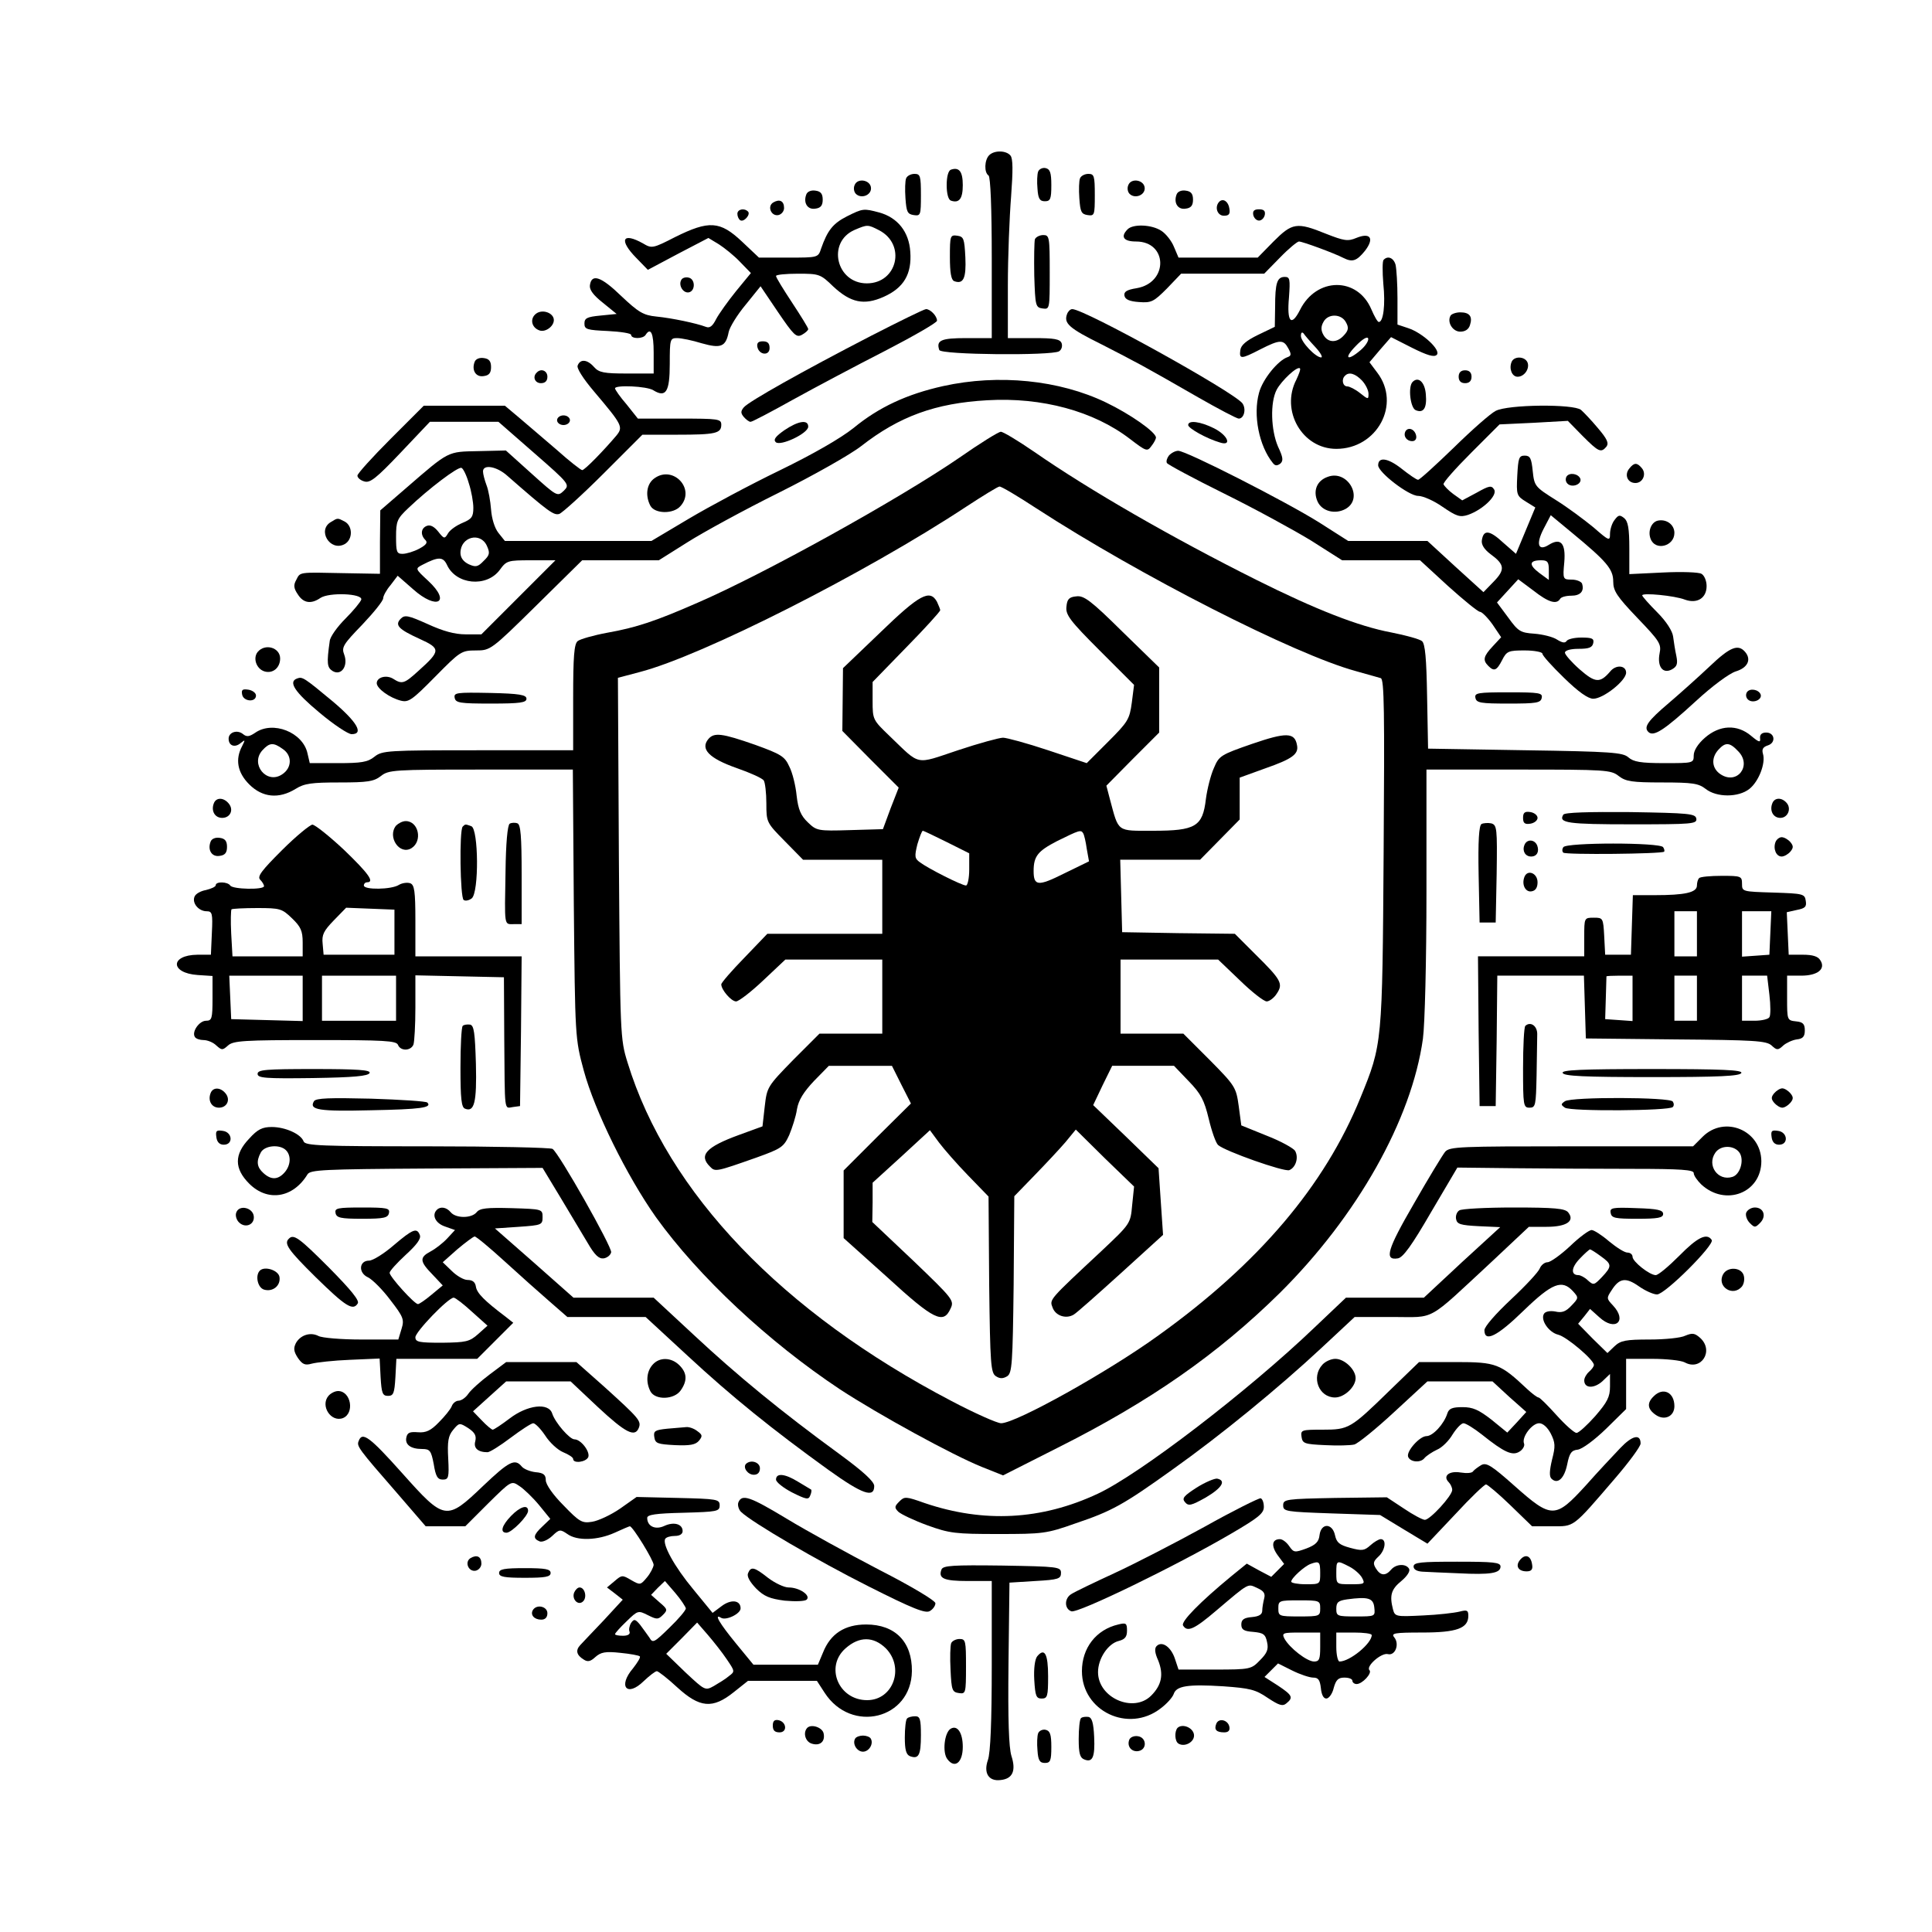 <?xml version="1.0" standalone="no"?>
<!DOCTYPE svg PUBLIC "-//W3C//DTD SVG 20010904//EN"
 "http://www.w3.org/TR/2001/REC-SVG-20010904/DTD/svg10.dtd">
<svg version="1.0" xmlns="http://www.w3.org/2000/svg"
 width="600pt" height="600pt" viewBox="0 0 600 600"
 preserveAspectRatio="xMidYMid meet">

<g transform="translate(0,600) scale(0.1,-0.1)"
fill="#000000" stroke="none">
<path d="M3072 5518 c-15 -15 -16 -54 -2 -63 6 -4 10 -100 10 -256 l0 -249
-79 0 c-79 0 -94 -7 -84 -37 5 -15 349 -18 372 -4 8 5 11 16 8 25 -5 13 -22
16 -87 16 l-80 0 0 163 c0 89 5 213 10 276 6 81 6 119 -2 128 -13 16 -50 17
-66 1z"/>
<path d="M2953 5473 c-8 -3 -13 -22 -13 -48 0 -26 5 -45 13 -48 26 -9 37 6 37
48 0 42 -11 57 -37 48z"/>
<path d="M3224 5467 c-3 -8 -4 -32 -2 -53 2 -31 7 -39 23 -39 17 0 20 7 20 50
0 39 -4 50 -18 53 -9 2 -20 -3 -23 -11z"/>
<path d="M2814 5446 c-3 -7 -4 -35 -2 -62 3 -42 6 -49 26 -52 21 -3 22 0 22
62 0 60 -2 66 -20 66 -11 0 -23 -6 -26 -14z"/>
<path d="M3354 5446 c-3 -7 -4 -35 -2 -62 3 -42 6 -49 26 -52 21 -3 22 0 22
62 0 60 -2 66 -20 66 -11 0 -23 -6 -26 -14z"/>
<path d="M2654 5425 c-4 -9 -2 -21 4 -27 16 -16 47 -5 47 17 0 26 -42 34 -51
10z"/>
<path d="M3504 5425 c-4 -9 -2 -21 4 -27 16 -16 47 -5 47 17 0 26 -42 34 -51
10z"/>
<path d="M2504 5396 c-10 -26 4 -48 28 -44 17 2 23 10 23 28 0 18 -6 26 -23
28 -13 2 -25 -3 -28 -12z"/>
<path d="M3654 5396 c-10 -26 4 -48 28 -44 17 2 23 10 23 28 0 18 -6 26 -23
28 -13 2 -25 -3 -28 -12z"/>
<path d="M2401 5371 c-19 -12 -6 -43 16 -39 10 2 18 12 18 22 0 22 -14 29 -34
17z"/>
<path d="M3787 5374 c-16 -16 -7 -44 14 -44 15 0 20 5 17 22 -3 22 -19 33 -31
22z"/>
<path d="M2290 5336 c0 -8 4 -17 9 -20 11 -7 33 18 24 27 -12 12 -33 7 -33 -7z"/>
<path d="M2630 5328 c-43 -22 -60 -43 -80 -100 -9 -28 -10 -28 -101 -28 l-92
0 -53 50 c-68 64 -102 66 -207 14 -70 -36 -73 -36 -100 -20 -64 36 -76 11 -21
-45 l36 -37 94 50 94 49 33 -20 c17 -11 47 -35 65 -54 l34 -35 -46 -56 c-25
-31 -53 -70 -62 -87 -11 -22 -20 -29 -32 -24 -29 11 -104 27 -154 32 -40 4
-55 13 -109 64 -63 61 -92 70 -97 33 -2 -14 11 -31 40 -54 l43 -35 -50 -5
c-42 -4 -50 -8 -50 -25 0 -18 8 -20 73 -23 39 -2 72 -7 72 -12 0 -13 37 -13
45 0 16 25 25 5 25 -55 l0 -65 -83 0 c-71 0 -87 3 -102 20 -21 24 -43 26 -51
5 -4 -8 17 -41 51 -81 88 -104 91 -110 69 -137 -39 -46 -98 -107 -106 -107 -4
0 -40 28 -79 63 -40 34 -92 79 -117 100 l-44 37 -126 0 -126 0 -103 -103 c-57
-57 -103 -108 -103 -114 0 -7 10 -15 21 -18 18 -6 37 9 113 89 l91 96 107 0
106 0 111 -97 c110 -96 111 -98 92 -117 -20 -19 -21 -18 -100 53 l-80 72 -85
-2 c-97 -2 -90 2 -224 -114 l-81 -70 -1 -98 0 -99 -112 2 c-143 3 -135 4 -148
-21 -9 -16 -8 -26 5 -45 17 -27 41 -31 70 -11 27 18 131 14 127 -5 -2 -7 -24
-34 -49 -59 -26 -26 -48 -57 -49 -70 -10 -70 -8 -82 9 -93 27 -16 49 16 36 51
-9 23 -3 32 56 93 36 38 65 74 65 82 0 7 10 26 23 41 l22 29 48 -42 c74 -66
119 -41 47 26 -41 38 -41 38 -18 50 50 26 64 25 76 0 28 -62 123 -71 164 -16
21 29 25 30 97 30 l76 0 -115 -115 -115 -115 -49 0 c-34 0 -70 10 -118 32 -60
27 -71 29 -83 17 -20 -20 -8 -33 58 -63 66 -30 66 -37 -3 -99 -44 -40 -51 -43
-79 -25 -21 13 -51 5 -51 -14 1 -17 40 -45 75 -54 24 -6 35 2 107 75 77 78 81
81 126 81 45 0 47 1 188 140 l142 140 119 0 119 0 89 56 c49 31 177 101 284
154 108 54 223 119 256 145 118 92 230 133 391 142 170 10 331 -34 443 -120
51 -39 54 -40 67 -22 8 10 14 22 14 26 0 17 -80 73 -155 109 -145 70 -334 89
-506 51 -112 -25 -199 -65 -278 -130 -40 -32 -127 -82 -230 -132 -91 -44 -218
-112 -282 -150 l-116 -69 -228 0 -227 0 -20 25 c-12 15 -21 45 -23 73 -2 26
-8 60 -14 75 -6 16 -11 35 -11 43 0 23 43 16 76 -14 129 -113 144 -123 161
-118 10 4 72 60 138 126 l120 120 107 0 c120 0 138 4 138 31 0 18 -9 19 -129
19 l-130 0 -35 44 c-20 23 -36 46 -36 50 0 11 99 7 119 -6 39 -24 51 -5 51 82
0 77 1 80 23 80 13 0 47 -7 76 -16 60 -17 75 -11 84 35 3 15 27 54 53 85 l46
57 54 -80 c49 -72 57 -80 74 -71 11 6 20 14 20 18 0 4 -23 41 -50 82 -27 41
-50 78 -50 83 0 4 31 7 68 7 66 0 70 -1 110 -40 54 -50 95 -59 156 -32 63 28
88 71 83 140 -4 62 -39 106 -96 122 -49 13 -51 13 -101 -12z m100 -43 c85 -44
57 -165 -38 -165 -95 0 -125 128 -38 166 40 17 41 17 76 -1z m-1274 -786 c8
-24 14 -59 14 -76 0 -28 -5 -35 -34 -47 -19 -8 -39 -22 -45 -33 -10 -17 -12
-17 -30 6 -12 15 -24 22 -35 18 -19 -7 -21 -28 -5 -44 8 -8 3 -15 -19 -27 -17
-9 -40 -16 -52 -16 -18 0 -20 6 -20 53 0 48 3 56 38 89 64 61 154 129 165 125
5 -1 16 -23 23 -48z m56 -194 c10 -22 9 -29 -10 -47 -18 -19 -25 -20 -47 -10
-16 8 -25 20 -25 35 0 50 62 66 82 22z"/>
<path d="M3892 5333 c2 -10 10 -18 18 -18 8 0 16 8 18 18 2 12 -3 17 -18 17
-15 0 -20 -5 -18 -17z"/>
<path d="M3502 5288 c-23 -23 -13 -38 26 -38 99 0 101 -128 2 -145 -31 -5 -40
-11 -38 -23 2 -12 16 -18 45 -20 39 -3 46 1 87 42 l44 46 129 0 129 0 49 50
c27 28 54 50 59 50 11 0 109 -36 138 -51 28 -14 41 -10 67 22 30 39 17 58 -27
40 -26 -11 -38 -9 -94 13 -91 37 -105 34 -163 -24 l-49 -50 -123 0 -123 0 -14
33 c-7 18 -25 41 -39 50 -30 20 -88 22 -105 5z"/>
<path d="M2950 5202 c0 -49 4 -71 13 -75 29 -11 38 9 35 74 -3 58 -5 64 -25
67 -22 3 -23 0 -23 -66z"/>
<path d="M3214 5257 c-2 -7 -3 -58 -2 -113 3 -94 4 -99 26 -102 22 -3 22 -2
22 112 0 110 -1 116 -20 116 -11 0 -23 -6 -26 -13z"/>
<path d="M4297 5193 c-4 -3 -4 -37 -1 -74 7 -66 0 -119 -14 -119 -4 0 -14 18
-23 39 -43 102 -171 101 -222 -2 -27 -53 -41 -37 -34 39 4 57 3 64 -13 64 -24
0 -30 -19 -30 -93 l-1 -62 -52 -25 c-37 -18 -53 -32 -55 -47 -4 -29 2 -29 62
2 61 31 72 31 87 3 10 -18 9 -23 -2 -27 -30 -10 -78 -69 -89 -111 -19 -69 0
-165 43 -218 7 -9 13 -9 23 -2 10 9 9 19 -7 53 -22 51 -25 137 -4 177 15 28
64 74 72 66 3 -2 -3 -18 -11 -35 -50 -96 18 -215 124 -215 127 0 202 139 127
237 l-24 32 33 39 34 39 65 -33 c48 -24 69 -30 77 -22 14 14 -43 68 -89 83
l-33 11 0 81 c0 45 -3 92 -6 105 -6 21 -24 29 -37 15z m-117 -194 c9 -16 8
-25 -6 -40 -22 -25 -50 -24 -64 1 -8 14 -8 26 0 40 14 27 56 26 70 -1z m-96
-76 c17 -18 25 -33 19 -33 -17 0 -63 48 -63 67 0 9 3 13 8 8 4 -6 20 -25 36
-42z m142 -10 c-42 -36 -54 -27 -16 12 21 22 36 31 39 24 2 -7 -8 -23 -23 -36z
m4 -95 c11 -12 20 -30 20 -41 0 -18 -1 -18 -26 2 -15 12 -33 21 -40 21 -14 0
-19 22 -7 33 12 13 32 7 53 -15z"/>
<path d="M2116 5131 c-10 -16 5 -42 23 -39 21 4 21 42 -1 46 -9 2 -19 -1 -22
-7z"/>
<path d="M1665 5026 c-20 -15 -15 -43 10 -52 18 -7 45 12 45 32 0 22 -35 35
-55 20z"/>
<path d="M2705 4957 c-213 -110 -380 -204 -395 -222 -10 -12 -10 -18 0 -30 7
-8 16 -15 21 -15 5 0 64 31 132 69 67 37 195 105 285 151 89 46 162 88 162 94
0 15 -21 36 -34 36 -6 0 -83 -38 -171 -83z"/>
<path d="M3314 5025 c-11 -29 5 -44 108 -95 111 -57 125 -64 299 -164 63 -36
120 -66 126 -66 17 0 24 31 11 48 -32 38 -490 292 -528 292 -6 0 -13 -7 -16
-15z"/>
<path d="M4505 5020 c-12 -20 6 -50 30 -50 15 0 26 7 30 20 9 27 -1 40 -30 40
-13 0 -27 -5 -30 -10z"/>
<path d="M2352 4923 c5 -26 38 -29 38 -4 0 15 -6 21 -21 21 -14 0 -19 -5 -17
-17z"/>
<path d="M1474 4876 c-10 -26 4 -48 28 -44 17 2 23 10 23 28 0 18 -6 26 -23
28 -13 2 -25 -3 -28 -12z"/>
<path d="M4694 4875 c-8 -21 2 -45 19 -45 21 0 38 25 31 44 -8 20 -43 21 -50
1z"/>
<path d="M1667 4843 c-14 -13 -6 -33 13 -33 13 0 20 7 20 20 0 19 -20 27 -33
13z"/>
<path d="M4530 4830 c0 -13 7 -20 20 -20 13 0 20 7 20 20 0 13 -7 20 -20 20
-13 0 -20 -7 -20 -20z"/>
<path d="M4387 4814 c-15 -15 -7 -82 10 -88 24 -10 35 7 31 50 -3 37 -23 56
-41 38z"/>
<path d="M4645 4724 c-16 -8 -75 -60 -131 -115 -56 -54 -105 -99 -110 -99 -5
0 -28 16 -52 35 -42 33 -72 37 -72 10 0 -22 95 -95 124 -95 15 0 49 -15 76
-34 44 -30 54 -33 79 -25 46 16 93 61 81 79 -8 13 -15 12 -54 -10 l-45 -24
-28 20 c-15 11 -28 25 -30 30 -2 5 37 49 86 98 l88 88 106 5 106 6 46 -47 c50
-50 57 -53 74 -33 8 11 2 24 -27 58 -20 24 -44 49 -52 56 -23 19 -227 17 -265
-3z"/>
<path d="M1730 4695 c0 -8 9 -15 20 -15 11 0 20 7 20 15 0 8 -9 15 -20 15 -11
0 -20 -7 -20 -15z"/>
<path d="M2436 4664 c-27 -19 -35 -29 -27 -37 14 -14 101 27 101 48 0 23 -31
18 -74 -11z"/>
<path d="M3690 4680 c0 -10 57 -42 98 -54 39 -13 26 22 -18 44 -42 21 -80 26
-80 10z"/>
<path d="M4365 4661 c-8 -15 3 -31 21 -31 9 0 14 7 12 17 -4 20 -24 28 -33 14z"/>
<path d="M2980 4579 c-188 -129 -606 -361 -814 -451 -130 -57 -190 -77 -280
-93 -43 -8 -85 -20 -92 -26 -11 -9 -14 -48 -14 -175 l0 -164 -296 0 c-281 0
-297 -1 -321 -20 -21 -17 -41 -20 -114 -20 l-87 0 -7 30 c-14 66 -108 103
-163 64 -18 -12 -26 -13 -37 -4 -18 15 -45 6 -45 -14 0 -22 19 -29 37 -14 15
12 15 11 5 -9 -22 -41 -15 -82 22 -119 41 -41 92 -46 144 -14 27 17 50 20 136
20 88 0 107 3 129 20 24 19 40 20 310 20 l286 0 3 -417 c4 -416 4 -418 31
-518 34 -125 133 -326 224 -455 133 -185 349 -387 572 -535 121 -79 349 -204
441 -241 l65 -26 170 86 c287 144 497 291 689 480 241 239 410 539 445 790 6
44 11 242 11 457 l0 379 286 0 c271 0 287 -1 311 -20 22 -17 41 -20 135 -20
95 0 113 -3 135 -20 34 -27 102 -27 136 0 29 23 51 80 42 109 -4 14 0 21 15
26 26 8 22 40 -5 40 -13 0 -20 -6 -19 -17 2 -15 -3 -14 -28 7 -43 36 -97 34
-143 -6 -22 -19 -35 -40 -35 -55 0 -24 -2 -24 -92 -24 -73 0 -95 4 -111 18
-17 15 -52 18 -321 22 l-301 5 -3 161 c-2 119 -6 165 -16 173 -7 6 -50 18 -96
27 -101 19 -234 71 -418 163 -262 131 -519 279 -689 397 -51 35 -99 64 -105
63 -7 0 -65 -36 -128 -80z m239 -158 c322 -209 801 -453 991 -505 36 -10 71
-20 78 -22 11 -3 12 -104 9 -541 -4 -595 -4 -596 -72 -762 -111 -273 -316
-515 -627 -738 -156 -113 -443 -273 -489 -273 -12 0 -82 31 -154 69 -526 275
-882 647 -1006 1051 -23 74 -23 84 -27 635 l-3 560 68 18 c193 50 699 306
1013 513 52 34 99 63 104 63 5 1 57 -30 115 -68z m-2341 -747 c30 -20 29 -59
-2 -79 -48 -32 -100 32 -61 75 22 24 34 25 63 4z m4521 -8 c42 -44 -4 -104
-55 -71 -28 18 -31 51 -7 77 22 24 35 23 62 -6z"/>
<path d="M2735 4037 l-117 -112 -1 -98 -1 -97 87 -88 88 -88 -25 -64 -24 -65
-103 -3 c-99 -3 -103 -2 -130 24 -22 21 -30 40 -35 83 -3 31 -13 72 -23 91
-14 31 -26 38 -106 67 -103 36 -127 39 -145 18 -26 -31 2 -60 87 -90 43 -15
81 -32 85 -39 4 -6 8 -38 8 -71 0 -59 1 -60 57 -117 l57 -58 123 0 123 0 0
-115 0 -115 -178 0 -179 0 -71 -74 c-40 -41 -72 -78 -72 -83 0 -17 31 -53 46
-53 8 0 46 29 84 65 l69 65 151 0 150 0 0 -115 0 -115 -98 0 -97 0 -82 -82
c-80 -82 -81 -84 -88 -144 l-7 -62 -74 -27 c-101 -37 -125 -63 -89 -98 16 -17
19 -16 144 28 78 28 85 33 102 70 9 22 21 58 24 80 5 29 21 54 53 88 l46 47
98 0 98 0 29 -58 30 -59 -105 -104 -104 -104 0 -105 0 -105 136 -122 c145
-133 174 -146 196 -97 12 25 8 30 -115 148 l-128 121 1 61 0 61 89 81 89 82
28 -38 c15 -20 56 -67 91 -103 l63 -65 2 -274 c3 -247 5 -274 21 -284 12 -8
22 -8 35 0 15 10 17 37 20 285 l2 274 63 65 c35 36 78 82 96 103 l32 39 90
-89 91 -88 -6 -58 c-5 -57 -6 -58 -93 -140 -167 -156 -164 -152 -154 -178 9
-25 41 -36 65 -22 8 4 73 62 146 128 l132 120 -7 103 -7 104 -101 98 -102 98
29 61 30 61 96 0 96 0 45 -47 c39 -40 49 -60 63 -118 9 -38 22 -75 29 -81 21
-19 205 -84 221 -78 20 8 30 39 18 60 -5 8 -44 30 -88 47 l-79 32 -8 60 c-8
58 -11 63 -90 143 l-82 82 -97 0 -98 0 0 115 0 115 152 0 151 0 68 -65 c37
-36 74 -65 83 -65 8 0 23 11 31 24 21 31 14 43 -67 123 l-63 63 -175 2 -175 3
-3 113 -3 112 124 0 124 0 61 62 62 63 0 65 0 65 80 29 c83 29 104 44 98 72
-7 40 -34 40 -139 4 -98 -34 -103 -37 -119 -75 -10 -22 -21 -66 -25 -97 -10
-85 -32 -98 -164 -98 -114 0 -106 -6 -134 98 l-11 42 82 83 82 82 0 101 0 101
-115 112 c-97 96 -119 112 -142 109 -23 -2 -29 -9 -31 -32 -3 -25 10 -43 103
-136 l107 -107 -7 -55 c-7 -52 -12 -60 -74 -122 l-66 -66 -120 40 c-66 22
-129 39 -140 39 -11 0 -74 -17 -140 -39 -135 -45 -115 -49 -212 44 -52 50 -53
51 -53 109 l0 59 105 108 c58 59 105 111 105 115 0 3 -5 15 -10 26 -22 40 -54
23 -175 -94z m205 -652 l70 -35 0 -50 c0 -28 -5 -50 -10 -50 -13 0 -118 53
-143 72 -17 12 -17 19 -8 56 7 23 14 42 17 42 2 0 36 -16 74 -35z m424 27 c3
-5 8 -26 11 -48 l7 -39 -78 -38 c-80 -40 -94 -39 -94 8 0 46 13 62 73 93 69
34 74 36 81 24z"/>
<path d="M3630 4585 c-6 -8 -9 -18 -6 -23 3 -5 83 -48 178 -95 95 -47 216
-113 270 -146 l96 -61 121 0 121 0 87 -80 c49 -44 93 -80 99 -80 6 0 24 -18
39 -39 l27 -40 -26 -28 c-29 -31 -32 -43 -14 -61 18 -18 26 -15 43 18 14 28
20 30 70 30 30 0 55 -5 55 -10 0 -6 30 -39 67 -75 45 -44 75 -65 91 -65 31 0
102 56 102 81 0 23 -32 26 -50 3 -31 -36 -46 -35 -94 7 -25 22 -46 46 -46 52
0 7 17 12 42 12 33 0 43 4 46 18 3 14 -4 17 -37 17 -22 0 -43 -5 -46 -11 -5
-7 -14 -5 -30 5 -12 8 -44 16 -70 18 -43 3 -50 7 -81 50 l-35 47 33 36 33 36
47 -35 c47 -37 72 -44 83 -26 3 6 19 10 35 10 28 0 41 14 33 38 -3 6 -17 12
-32 12 -27 0 -28 1 -23 54 5 59 -11 77 -48 54 -33 -21 -41 2 -16 50 l22 42 64
-53 c109 -90 130 -114 130 -153 0 -29 11 -46 75 -113 69 -72 75 -81 69 -110
-8 -41 10 -65 38 -50 16 9 19 17 14 42 -4 18 -8 45 -10 60 -2 17 -21 47 -49
75 -26 26 -47 50 -47 53 0 9 101 -1 132 -13 38 -14 68 4 68 42 0 16 -7 33 -16
38 -8 5 -62 7 -120 4 l-104 -5 0 80 c0 62 -4 84 -16 94 -14 11 -18 10 -30 -6
-8 -10 -14 -30 -14 -43 0 -23 -3 -22 -51 20 -28 23 -80 62 -117 85 -65 41 -67
43 -72 90 -4 40 -8 48 -25 48 -18 0 -20 -8 -23 -62 -3 -60 -2 -63 27 -81 l29
-18 -30 -72 -30 -72 -40 35 c-42 39 -61 41 -66 7 -2 -13 7 -28 27 -43 44 -32
46 -48 10 -85 l-32 -33 -87 79 -87 80 -123 0 -123 0 -91 58 c-104 65 -412 222
-437 222 -9 0 -22 -7 -29 -15z m1180 -355 l0 -31 -30 22 c-33 25 -31 39 6 39
20 0 24 -5 24 -30z"/>
<path d="M5060 4545 c-16 -19 -6 -45 19 -45 23 0 35 28 20 46 -15 18 -24 18
-39 -1z"/>
<path d="M2033 4515 c-25 -17 -30 -54 -13 -86 14 -25 71 -26 93 -1 48 53 -22
128 -80 87z"/>
<path d="M4123 4519 c-34 -12 -46 -44 -31 -77 14 -30 54 -40 86 -23 59 32 8
124 -55 100z"/>
<path d="M4865 4520 c-4 -7 -3 -16 3 -22 14 -14 45 -2 40 15 -6 16 -34 21 -43
7z"/>
<path d="M1028 4379 c-44 -25 -3 -93 42 -69 26 14 26 56 1 70 -23 12 -22 12
-43 -1z"/>
<path d="M5148 4383 c-20 -5 -31 -33 -22 -56 14 -39 74 -24 74 18 0 26 -25 44
-52 38z"/>
<path d="M800 3975 c-15 -19 -4 -52 21 -60 26 -8 49 11 49 40 0 34 -47 48 -70
20z"/>
<path d="M5309 3930 c-35 -33 -92 -84 -126 -113 -66 -56 -79 -75 -64 -90 16
-16 48 4 147 95 52 48 105 87 125 93 36 11 49 36 29 60 -22 26 -47 16 -111
-45z"/>
<path d="M923 3893 c-29 -10 -8 -42 69 -106 44 -37 89 -67 100 -67 39 0 17 38
-59 102 -89 74 -94 77 -110 71z"/>
<path d="M752 3843 c4 -22 43 -25 43 -3 0 8 -11 16 -23 18 -19 3 -23 0 -20
-15z"/>
<path d="M5425 3850 c-4 -7 -3 -16 3 -22 14 -14 45 -2 40 15 -6 16 -34 21 -43
7z"/>
<path d="M1412 3833 c3 -16 16 -18 113 -18 91 0 110 3 110 15 0 12 -21 16
-113 18 -104 2 -113 1 -110 -15z"/>
<path d="M4582 3833 c3 -16 16 -18 103 -18 87 0 100 2 103 18 3 15 -7 17 -103
17 -96 0 -106 -2 -103 -17z"/>
<path d="M664 3505 c-9 -23 3 -45 26 -45 25 0 37 25 20 45 -16 19 -39 19 -46
0z"/>
<path d="M5504 3505 c-9 -23 3 -45 25 -45 23 0 35 28 20 46 -15 18 -38 18 -45
-1z"/>
<path d="M4730 3460 c0 -16 5 -21 23 -18 12 2 22 10 22 18 0 8 -10 16 -22 18
-18 3 -23 -2 -23 -18z"/>
<path d="M4855 3470 c-16 -26 14 -30 211 -30 190 0 205 1 202 18 -3 15 -22 17
-205 20 -129 1 -204 -1 -208 -8z"/>
<path d="M1230 3436 c-28 -35 11 -93 48 -70 35 22 22 84 -18 84 -10 0 -23 -7
-30 -14z"/>
<path d="M1583 3442 c-7 -4 -12 -63 -13 -147 -3 -174 -5 -165 25 -165 l25 0 0
154 c0 119 -3 155 -13 159 -8 3 -19 2 -24 -1z"/>
<path d="M4601 3441 c-8 -5 -11 -53 -9 -157 l3 -149 25 0 25 0 3 151 c2 142 1
152 -17 157 -10 2 -24 1 -30 -2z"/>
<path d="M875 3359 c-62 -62 -77 -81 -67 -91 7 -7 12 -16 12 -20 0 -12 -98
-10 -105 2 -8 12 -45 13 -45 1 0 -5 -14 -11 -30 -15 -17 -3 -33 -12 -36 -21
-8 -20 13 -45 38 -45 17 0 19 -7 16 -67 l-3 -68 -42 0 c-85 -1 -85 -57 1 -63
l46 -3 0 -70 c0 -62 -2 -69 -20 -69 -21 0 -45 -34 -35 -50 3 -6 16 -10 27 -10
12 0 30 -7 40 -17 17 -15 19 -15 36 0 16 15 50 17 271 17 214 0 252 -2 257
-15 8 -20 40 -19 48 1 3 9 6 60 6 115 l0 100 138 -3 137 -3 1 -190 c2 -234 -1
-217 27 -213 l22 3 3 233 2 232 -165 0 -165 0 0 110 c0 93 -3 112 -16 117 -9
3 -25 1 -35 -5 -23 -15 -109 -16 -109 -2 0 6 5 10 10 10 24 0 5 27 -72 101
-46 43 -90 78 -98 78 -8 -1 -51 -36 -95 -80z m32 -211 c27 -26 33 -39 33 -75
l0 -43 -109 0 -109 0 -4 71 c-2 39 -1 73 1 75 2 2 38 4 80 4 71 0 77 -2 108
-32z m318 -43 l0 -70 -110 0 -110 0 -3 34 c-3 28 3 40 35 73 l38 39 75 -3 75
-3 0 -70z m-285 -205 l0 -71 -111 3 -111 3 -3 68 -3 67 114 0 114 0 0 -70z
m290 0 l0 -70 -115 0 -115 0 0 70 0 70 115 0 115 0 0 -70z"/>
<path d="M1437 3433 c-11 -11 -8 -221 3 -228 6 -4 17 -1 25 5 23 19 21 215 -1
224 -19 7 -19 7 -27 -1z"/>
<path d="M654 3386 c-10 -26 4 -48 28 -44 17 2 23 10 23 28 0 18 -6 26 -23 28
-13 2 -25 -3 -28 -12z"/>
<path d="M5514 3385 c-8 -21 2 -45 19 -45 8 0 20 7 27 15 10 12 10 18 0 30 -7
8 -19 15 -27 15 -7 0 -16 -7 -19 -15z"/>
<path d="M4734 3375 c-7 -18 3 -35 21 -35 18 0 26 15 19 34 -8 20 -33 21 -40
1z"/>
<path d="M4855 3369 c-4 -6 -4 -13 0 -17 7 -7 306 -4 313 3 2 2 1 8 -3 14 -9
15 -301 15 -310 0z"/>
<path d="M4734 3276 c-9 -24 4 -48 23 -44 12 2 18 12 18 28 0 29 -32 41 -41
16z"/>
<path d="M5277 3273 c-4 -3 -7 -14 -7 -23 0 -22 -38 -30 -131 -30 l-68 0 -3
-92 -3 -93 -40 0 -40 0 -3 58 c-3 56 -4 57 -32 57 -30 0 -30 0 -30 -60 l0 -60
-165 0 -165 0 2 -232 3 -233 25 0 25 0 3 203 2 202 135 0 134 0 3 -97 3 -98
279 -3 c243 -2 282 -4 298 -19 16 -15 20 -15 36 0 9 8 28 17 42 19 19 2 25 9
25 28 0 20 -6 26 -27 28 -28 3 -28 4 -28 73 l0 69 44 0 c51 0 77 21 59 48 -7
12 -24 17 -54 17 l-44 0 -3 66 -3 66 31 7 c26 5 31 10 28 28 -3 22 -8 23 -100
26 -97 3 -98 3 -98 27 0 24 -3 25 -63 25 -35 0 -67 -3 -70 -7z m-7 -173 l0
-70 -35 0 -35 0 0 70 0 70 35 0 35 0 0 -70z m228 3 l-3 -68 -42 -3 -43 -3 0
70 0 71 45 0 46 0 -3 -67z m-428 -204 l0 -70 -42 3 -43 3 2 65 c1 36 2 66 2
68 1 1 19 2 41 2 l40 0 0 -71z m200 1 l0 -70 -35 0 -35 0 0 70 0 70 35 0 35 0
0 -70z m225 11 c4 -33 4 -65 0 -70 -3 -6 -24 -11 -46 -11 l-39 0 0 70 0 70 39
0 39 0 7 -59z"/>
<path d="M1437 2814 c-4 -4 -7 -62 -7 -130 0 -96 3 -123 14 -127 29 -12 37 19
34 139 -3 98 -6 119 -18 122 -9 1 -19 0 -23 -4z"/>
<path d="M4737 2814 c-4 -4 -7 -63 -7 -131 0 -116 1 -123 20 -123 19 0 20 7
22 100 1 55 2 112 2 127 1 27 -21 42 -37 27z"/>
<path d="M800 2665 c0 -13 23 -15 172 -13 126 2 172 6 176 16 3 9 -36 12 -172
12 -151 0 -176 -2 -176 -15z"/>
<path d="M4853 2668 c3 -10 67 -13 277 -13 210 0 274 3 278 13 3 9 -57 12
-278 12 -221 0 -281 -3 -277 -12z"/>
<path d="M654 2605 c-9 -23 3 -45 26 -45 25 0 37 25 20 45 -16 19 -39 19 -46
0z"/>
<path d="M5510 2605 c-10 -12 -10 -18 0 -30 7 -8 18 -15 25 -15 7 0 18 7 25
15 10 12 10 18 0 30 -7 8 -18 15 -25 15 -7 0 -18 -7 -25 -15z"/>
<path d="M975 2580 c-16 -27 15 -32 178 -28 154 3 190 8 174 24 -4 4 -83 9
-175 12 -127 3 -171 2 -177 -8z"/>
<path d="M4860 2580 c-13 -9 -13 -11 0 -20 17 -12 324 -10 335 2 4 4 4 11 0
17 -8 14 -314 15 -335 1z"/>
<path d="M774 2464 c-47 -49 -47 -93 0 -140 57 -57 136 -45 181 29 9 14 48 16
370 18 l360 2 55 -91 c30 -50 68 -114 85 -142 22 -38 35 -50 50 -48 11 2 21
10 23 19 3 16 -162 308 -182 321 -6 4 -181 8 -389 8 -330 0 -378 2 -384 15 -8
23 -57 45 -99 45 -29 0 -44 -7 -70 -36z m114 -36 c17 -17 15 -48 -5 -70 -20
-22 -41 -23 -65 -1 -20 18 -23 36 -8 64 12 22 59 26 78 7z"/>
<path d="M5288 2470 l-30 -30 -377 0 c-348 0 -379 -1 -393 -17 -8 -10 -52 -82
-97 -161 -83 -143 -93 -177 -50 -170 16 2 44 41 103 143 l82 139 177 -2 c97
-1 262 -2 367 -2 151 0 190 -3 190 -13 0 -8 11 -23 23 -35 75 -70 187 -27 187
72 -1 96 -114 143 -182 76z m115 -51 c14 -23 1 -67 -23 -74 -45 -14 -80 36
-53 75 17 25 60 24 76 -1z"/>
<path d="M672 2468 c2 -15 10 -23 23 -23 30 0 27 39 -3 43 -20 3 -23 0 -20
-20z"/>
<path d="M5502 2468 c2 -15 10 -23 23 -23 30 0 27 39 -3 43 -20 3 -23 0 -20
-20z"/>
<path d="M734 2235 c-4 -9 0 -23 8 -31 20 -20 50 -7 46 20 -4 26 -45 35 -54
11z"/>
<path d="M1042 2233 c3 -15 15 -18 83 -18 68 0 80 3 83 18 3 15 -6 17 -83 17
-77 0 -86 -2 -83 -17z"/>
<path d="M1357 2243 c-17 -16 -5 -42 25 -52 l31 -11 -24 -26 c-13 -14 -36 -32
-51 -40 -36 -19 -35 -31 5 -72 l32 -34 -35 -29 c-19 -16 -38 -29 -42 -29 -11
0 -87 84 -88 97 0 6 23 31 50 56 34 31 48 50 44 61 -9 24 -21 20 -81 -31 -30
-26 -65 -48 -77 -48 -31 0 -34 -38 -3 -52 14 -7 45 -38 69 -70 41 -53 44 -61
35 -90 l-10 -33 -114 0 c-63 0 -123 5 -134 11 -25 13 -56 3 -70 -22 -8 -16 -7
-26 6 -46 14 -20 22 -24 43 -18 15 4 68 10 119 12 l92 4 3 -58 c3 -50 6 -58
23 -58 17 0 20 8 23 58 l3 57 126 0 125 0 56 56 56 56 -24 19 c-65 49 -89 73
-92 93 -2 14 -10 21 -26 21 -12 0 -34 13 -49 28 l-28 27 45 40 c25 21 49 39
54 40 5 0 47 -35 93 -77 47 -43 110 -99 140 -125 l55 -48 121 0 122 0 130
-120 c139 -129 266 -231 438 -355 106 -76 142 -88 142 -50 0 14 -34 45 -109
100 -181 132 -317 244 -450 368 l-126 117 -124 0 -125 0 -122 108 -122 107 74
5 c71 5 74 6 74 30 0 25 -1 25 -96 28 -77 2 -99 0 -109 -13 -16 -19 -64 -19
-80 0 -13 16 -32 19 -43 8z m109 -317 l48 -43 -29 -26 c-27 -24 -38 -26 -112
-27 -71 0 -83 2 -83 17 0 17 102 123 119 123 5 0 31 -20 57 -44z"/>
<path d="M4532 2241 c-8 -5 -12 -17 -10 -27 3 -16 14 -19 70 -22 l67 -3 -119
-109 -118 -110 -121 0 -121 0 -98 -93 c-207 -198 -544 -456 -673 -516 -175
-82 -354 -91 -537 -29 -59 21 -63 21 -79 5 -15 -15 -16 -19 -3 -32 9 -8 49
-27 90 -42 69 -25 87 -27 220 -27 138 0 150 1 240 33 113 38 149 58 301 167
152 108 331 255 462 377 l104 97 118 0 c136 0 103 -18 307 171 l116 109 55 0
c62 0 89 18 67 45 -10 12 -42 15 -169 15 -86 0 -162 -4 -169 -9z"/>
<path d="M5002 2233 c3 -16 14 -18 83 -18 64 0 80 3 80 15 0 12 -17 16 -83 18
-76 3 -83 1 -80 -15z"/>
<path d="M5423 2234 c-3 -8 2 -23 11 -32 15 -15 17 -15 32 0 21 21 11 48 -16
48 -11 0 -23 -7 -27 -16z"/>
<path d="M4876 2130 c-29 -27 -61 -50 -70 -50 -9 0 -20 -9 -24 -19 -4 -11 -44
-54 -89 -96 -48 -45 -83 -85 -83 -96 0 -39 40 -19 122 61 89 86 119 97 153 60
18 -20 18 -21 -5 -45 -17 -18 -29 -23 -50 -18 -16 3 -31 0 -35 -7 -12 -19 15
-58 44 -65 26 -6 111 -78 111 -94 0 -5 -7 -14 -15 -21 -8 -7 -15 -19 -15 -27
0 -25 30 -26 56 -3 l24 23 0 -39 c0 -32 -8 -48 -46 -92 -25 -28 -51 -52 -58
-52 -7 0 -35 25 -62 55 -27 30 -52 55 -56 55 -4 0 -20 12 -35 26 -84 79 -96
84 -221 84 l-115 0 -91 -88 c-122 -119 -127 -122 -209 -122 -65 0 -68 -1 -65
-22 3 -21 9 -23 73 -26 38 -2 79 -1 91 2 11 3 67 48 124 101 l103 95 101 0
101 0 52 -48 53 -47 -29 -32 -30 -32 -49 40 c-40 31 -58 39 -90 39 -31 0 -42
-4 -47 -19 -10 -33 -45 -71 -65 -71 -21 0 -63 -47 -57 -64 6 -17 39 -20 51 -4
6 7 24 19 39 26 15 6 37 28 48 47 12 19 27 35 34 35 7 0 33 -16 57 -35 70 -56
95 -67 117 -53 10 6 17 18 14 25 -8 20 25 63 47 63 12 0 26 -13 36 -32 14 -28
15 -39 4 -81 -8 -34 -9 -52 -2 -59 19 -19 40 0 49 44 7 35 13 44 33 46 14 2
52 30 88 65 l62 61 0 78 0 78 81 0 c44 0 90 -5 101 -11 51 -28 92 36 48 76
-17 15 -24 16 -46 7 -13 -7 -64 -12 -111 -12 -74 0 -90 -3 -109 -21 l-22 -21
-46 45 -45 46 19 23 18 23 29 -26 c49 -45 88 -12 42 37 -20 21 -20 23 -4 47
24 38 44 41 85 12 20 -14 45 -25 56 -25 25 0 179 154 170 169 -15 23 -44 9
-101 -49 -33 -33 -65 -60 -73 -60 -19 0 -72 42 -72 57 0 7 -7 13 -16 13 -9 0
-34 16 -57 35 -22 19 -47 35 -54 35 -8 0 -38 -22 -67 -50z m95 -31 c35 -25 36
-31 4 -65 -24 -25 -26 -26 -43 -11 -10 10 -24 17 -30 17 -24 0 -23 23 4 51 15
16 30 29 32 29 2 0 17 -9 33 -21z"/>
<path d="M897 2153 c-16 -15 -2 -35 83 -119 93 -91 116 -106 131 -82 6 9 -20
41 -89 111 -92 92 -110 106 -125 90z"/>
<path d="M807 2054 c-15 -15 -7 -53 13 -59 27 -8 52 12 48 39 -3 21 -46 35
-61 20z"/>
<path d="M5351 2042 c-20 -38 31 -71 59 -37 6 8 9 23 5 35 -8 25 -51 27 -64 2z"/>
<path d="M2027 1762 c-19 -21 -22 -54 -7 -83 15 -28 74 -26 94 3 21 30 20 54
-4 78 -25 25 -62 26 -83 2z"/>
<path d="M4107 1762 c-36 -39 -11 -102 39 -102 29 0 64 33 64 60 0 27 -35 60
-63 60 -13 0 -31 -8 -40 -18z"/>
<path d="M1520 1731 c-28 -21 -58 -48 -66 -60 -8 -12 -22 -21 -30 -21 -8 0
-18 -8 -21 -17 -4 -10 -22 -32 -40 -50 -25 -26 -40 -33 -65 -31 -25 2 -33 -1
-36 -16 -5 -22 13 -36 49 -36 24 0 28 -5 36 -47 6 -38 12 -48 28 -48 18 0 20
6 17 65 -3 53 0 71 15 89 19 23 20 23 47 6 21 -14 26 -24 22 -41 -6 -21 8 -34
38 -34 7 0 39 20 72 45 32 24 64 45 70 45 6 0 23 -17 37 -38 14 -22 39 -45 56
-52 17 -7 31 -16 31 -21 0 -15 40 -10 47 6 6 17 -23 55 -43 55 -15 0 -60 52
-69 80 -11 35 -77 27 -132 -15 -25 -19 -49 -35 -53 -35 -3 0 -19 13 -34 29
l-27 28 52 47 51 46 100 0 100 0 85 -80 c86 -80 115 -95 127 -64 8 21 0 30
-106 126 l-88 78 -109 0 -109 0 -52 -39z"/>
<path d="M1020 1665 c-26 -31 8 -83 45 -69 37 15 25 84 -15 84 -10 0 -23 -7
-30 -15z"/>
<path d="M5136 1664 c-22 -21 -20 -40 6 -58 27 -19 58 -5 58 27 0 43 -35 60
-64 31z"/>
<path d="M2072 1563 c-38 -4 -43 -7 -40 -26 3 -20 10 -22 64 -25 47 -2 64 1
75 14 11 14 11 18 -6 30 -10 8 -26 13 -34 12 -9 -1 -35 -3 -59 -5z"/>
<path d="M1114 1525 c-7 -16 -2 -23 120 -163 l88 -102 61 0 62 0 71 71 c72 71
72 71 97 54 14 -9 42 -36 61 -59 l35 -43 -24 -23 c-29 -27 -31 -38 -9 -47 8
-3 25 4 39 17 22 21 25 21 47 6 30 -22 94 -20 147 4 24 11 45 20 47 20 9 0 74
-106 74 -120 -1 -8 -10 -26 -21 -39 -20 -24 -21 -24 -49 -8 -27 16 -29 16 -51
-3 l-24 -20 25 -19 24 -19 -59 -64 c-33 -35 -66 -69 -73 -77 -15 -16 -12 -31
11 -45 12 -8 21 -6 36 8 17 15 31 18 77 13 31 -3 58 -8 61 -11 3 -3 -7 -19
-21 -37 -48 -56 -19 -91 33 -40 18 17 36 31 41 31 4 0 33 -22 63 -50 70 -64
110 -68 176 -15 l44 35 107 0 107 0 24 -37 c83 -128 269 -82 271 67 1 91 -52
145 -142 145 -67 0 -111 -29 -134 -87 l-16 -38 -100 0 -100 0 -55 67 c-50 61
-69 93 -46 79 15 -10 61 12 61 29 0 26 -30 29 -59 7 l-28 -21 -59 72 c-60 72
-98 142 -88 158 3 5 16 9 30 9 15 0 24 6 24 15 0 22 -27 30 -57 16 -28 -13
-53 -1 -53 25 0 10 26 14 113 16 104 3 112 4 112 23 0 19 -8 20 -129 23 l-129
3 -51 -36 c-29 -20 -68 -38 -87 -41 -31 -5 -39 -1 -89 51 -33 33 -55 65 -55
78 0 17 -7 23 -32 25 -17 2 -37 10 -43 18 -21 25 -39 16 -120 -61 -114 -109
-119 -108 -251 40 -101 113 -124 130 -135 100z m1016 -520 c0 -6 -23 -33 -51
-60 -47 -46 -52 -49 -62 -31 -7 10 -20 28 -29 40 -15 18 -19 19 -28 6 -5 -8
-8 -21 -5 -27 3 -8 -5 -13 -20 -13 -14 0 -25 2 -25 5 0 3 16 21 36 40 35 34
36 34 66 19 28 -14 32 -14 47 1 15 15 14 18 -11 39 l-26 23 21 22 22 21 32
-37 c18 -21 32 -43 33 -48z m127 -158 c25 -37 26 -38 7 -52 -10 -9 -32 -22
-47 -31 -27 -15 -28 -14 -88 42 l-60 58 48 48 48 49 33 -38 c18 -21 45 -55 59
-76z m494 34 c59 -60 23 -161 -58 -161 -89 0 -132 104 -67 161 43 38 87 37
125 0z"/>
<path d="M5032 1503 c-20 -21 -69 -73 -107 -116 -95 -104 -106 -104 -221 -2
-72 64 -88 74 -104 65 -10 -6 -21 -14 -25 -19 -3 -6 -20 -7 -39 -4 -36 6 -56
-11 -37 -30 6 -6 11 -17 11 -24 0 -18 -69 -93 -85 -93 -7 0 -37 16 -65 35
l-53 35 -161 -2 c-153 -3 -161 -4 -161 -23 0 -19 8 -20 150 -25 l151 -5 74
-45 73 -44 87 92 c47 51 90 92 95 92 4 0 39 -29 76 -65 l67 -65 62 0 c70 0 62
-7 195 148 44 51 80 100 80 109 0 31 -26 25 -63 -14z"/>
<path d="M2317 1454 c-11 -11 5 -34 24 -34 12 0 19 7 19 20 0 19 -28 28 -43
14z"/>
<path d="M2410 1405 c0 -8 23 -26 50 -40 44 -22 51 -23 56 -10 4 9 5 17 3 19
-2 1 -20 12 -40 24 -42 26 -69 28 -69 7z"/>
<path d="M3716 1380 c-40 -26 -46 -33 -36 -45 11 -13 19 -11 64 14 51 30 65
53 36 59 -8 1 -37 -11 -64 -28z"/>
<path d="M2293 1334 c-3 -8 1 -22 8 -29 34 -33 238 -152 397 -232 137 -69 177
-85 190 -76 9 5 17 16 17 24 0 8 -75 53 -175 104 -96 50 -225 121 -286 158
-116 70 -140 78 -151 51z"/>
<path d="M3740 1258 c-91 -50 -217 -115 -280 -144 -63 -29 -123 -58 -132 -64
-23 -13 -23 -46 -1 -54 19 -8 331 144 498 242 82 48 100 62 100 82 0 13 -4 25
-10 27 -5 1 -84 -38 -175 -89z"/>
<path d="M1587 1292 c-29 -30 -35 -52 -14 -52 16 0 67 52 67 68 0 21 -25 13
-53 -16z"/>
<path d="M4098 1233 c-2 -21 -12 -31 -41 -42 -36 -13 -39 -13 -53 7 -8 12 -21
22 -29 22 -25 0 -28 -21 -7 -50 l20 -27 -20 -20 -20 -20 -38 20 -38 21 -48
-39 c-97 -80 -157 -141 -150 -153 13 -22 35 -12 103 46 105 89 97 84 128 70
20 -9 25 -17 21 -32 -3 -12 -6 -29 -6 -38 0 -12 -10 -18 -32 -20 -25 -2 -33
-8 -33 -23 0 -16 8 -21 37 -23 31 -3 38 -7 43 -32 5 -22 0 -34 -22 -56 -27
-28 -30 -29 -141 -29 l-112 0 -11 33 c-12 37 -40 57 -57 40 -7 -7 -6 -21 5
-45 17 -43 11 -76 -22 -109 -55 -55 -165 -7 -165 73 0 42 31 89 65 97 19 5 25
13 25 32 0 23 -3 25 -27 19 -69 -16 -113 -73 -113 -145 0 -124 144 -193 244
-116 19 14 37 34 41 45 8 25 43 31 154 24 83 -6 100 -10 138 -36 35 -23 46
-27 58 -17 22 18 19 25 -26 55 l-42 27 21 21 21 21 44 -22 c24 -12 54 -22 65
-22 16 0 21 -7 24 -32 2 -21 8 -33 17 -33 8 0 19 15 23 33 7 25 14 32 33 32
14 0 25 -4 25 -10 0 -5 6 -10 13 -10 18 0 49 34 40 43 -12 12 37 55 57 50 23
-6 37 31 20 52 -11 13 1 15 87 15 107 0 143 13 143 52 0 17 -4 19 -27 13 -16
-4 -67 -10 -114 -12 -83 -4 -87 -4 -93 19 -11 43 -6 62 26 88 19 16 28 31 24
38 -10 17 -41 15 -56 -3 -17 -20 -33 -19 -47 4 -10 16 -8 22 8 37 21 19 26 54
7 54 -6 0 -21 -9 -32 -19 -19 -17 -26 -18 -63 -8 -33 9 -42 16 -47 39 -8 38
-43 39 -48 1z m2 -118 c0 -35 0 -35 -45 -35 -25 0 -45 4 -45 8 0 11 41 48 60
55 27 10 30 7 30 -28z m90 20 c16 -8 34 -24 40 -35 10 -19 8 -20 -35 -20 -45
0 -45 0 -45 35 0 40 1 40 40 20z m78 -127 c3 -28 3 -28 -57 -28 -58 0 -61 1
-61 24 0 20 6 25 33 29 66 9 82 4 85 -25z m-168 -3 c0 -24 -2 -25 -65 -25 -63
0 -65 1 -65 25 0 24 2 25 65 25 63 0 65 -1 65 -25z m0 -120 c0 -38 -3 -45 -19
-45 -22 0 -76 42 -92 71 -9 18 -5 19 51 19 l60 0 0 -45z m160 37 c0 -26 -68
-82 -100 -82 -5 0 -10 20 -10 45 l0 45 55 0 c30 0 55 -3 55 -8z"/>
<path d="M1461 1161 c-19 -12 -6 -43 16 -39 10 2 18 12 18 22 0 22 -14 29 -34
17z"/>
<path d="M4721 1156 c-16 -19 -6 -36 20 -36 15 0 20 6 17 22 -4 27 -21 33 -37
14z"/>
<path d="M4390 1135 c0 -9 10 -15 28 -16 15 -1 65 -3 112 -5 98 -5 130 0 130
21 0 13 -22 15 -135 15 -113 0 -135 -2 -135 -15z"/>
<path d="M2924 1126 c-11 -28 7 -36 82 -36 l74 0 0 -262 c0 -175 -4 -272 -12
-294 -14 -40 2 -67 40 -62 37 4 48 29 33 75 -8 27 -11 110 -9 288 l3 250 80 5
c72 4 80 7 80 25 0 19 -8 20 -183 23 -153 2 -183 0 -188 -12z"/>
<path d="M1550 1115 c0 -12 16 -15 80 -15 64 0 80 3 80 15 0 12 -16 15 -80 15
-64 0 -80 -3 -80 -15z"/>
<path d="M2323 1114 c-4 -10 6 -27 25 -47 25 -25 43 -32 89 -38 33 -3 62 -2
68 3 14 13 -22 38 -56 38 -14 0 -43 14 -64 30 -43 34 -53 36 -62 14z"/>
<path d="M1783 1054 c-8 -21 13 -42 28 -27 13 13 5 43 -11 43 -6 0 -13 -7 -17
-16z"/>
<path d="M1655 1000 c-9 -15 4 -30 26 -30 12 0 19 7 19 20 0 21 -33 29 -45 10z"/>
<path d="M2954 897 c-3 -8 -4 -45 -2 -83 3 -63 5 -69 26 -72 21 -3 22 -1 22
82 0 80 -1 86 -20 86 -11 0 -23 -6 -26 -13z"/>
<path d="M3221 856 c-7 -9 -11 -38 -9 -73 3 -50 6 -58 23 -58 18 0 20 7 20 69
0 70 -11 90 -34 62z"/>
<path d="M2817 663 c-4 -3 -7 -30 -7 -59 0 -38 4 -53 16 -58 27 -10 34 3 34
65 0 51 -3 59 -18 59 -10 0 -22 -3 -25 -7z"/>
<path d="M3357 664 c-4 -4 -7 -33 -7 -65 0 -44 4 -58 17 -63 26 -11 34 7 31
70 -2 44 -7 60 -18 62 -9 1 -19 0 -23 -4z"/>
<path d="M2400 641 c0 -15 6 -21 21 -21 25 0 22 33 -4 38 -12 2 -17 -3 -17
-17z"/>
<path d="M3777 646 c-7 -18 1 -26 25 -26 13 0 18 6 16 17 -4 22 -34 29 -41 9z"/>
<path d="M2507 634 c-14 -15 -6 -43 14 -49 25 -8 42 6 37 31 -3 19 -38 31 -51
18z"/>
<path d="M2952 631 c-19 -12 -26 -73 -10 -94 23 -31 48 -11 48 38 0 44 -17 69
-38 56z"/>
<path d="M3657 634 c-10 -11 -9 -42 3 -49 20 -12 51 6 48 28 -3 22 -36 35 -51
21z"/>
<path d="M3224 617 c-3 -8 -4 -32 -2 -53 2 -31 7 -39 23 -39 17 0 20 7 20 50
0 39 -4 50 -18 53 -9 2 -20 -3 -23 -11z"/>
<path d="M2656 601 c-10 -16 5 -41 24 -41 19 0 34 25 24 41 -3 5 -14 9 -24 9
-10 0 -21 -4 -24 -9z"/>
<path d="M3507 597 c-8 -21 8 -39 29 -35 27 5 25 42 -2 46 -12 2 -24 -3 -27
-11z"/>
</g>
</svg>
